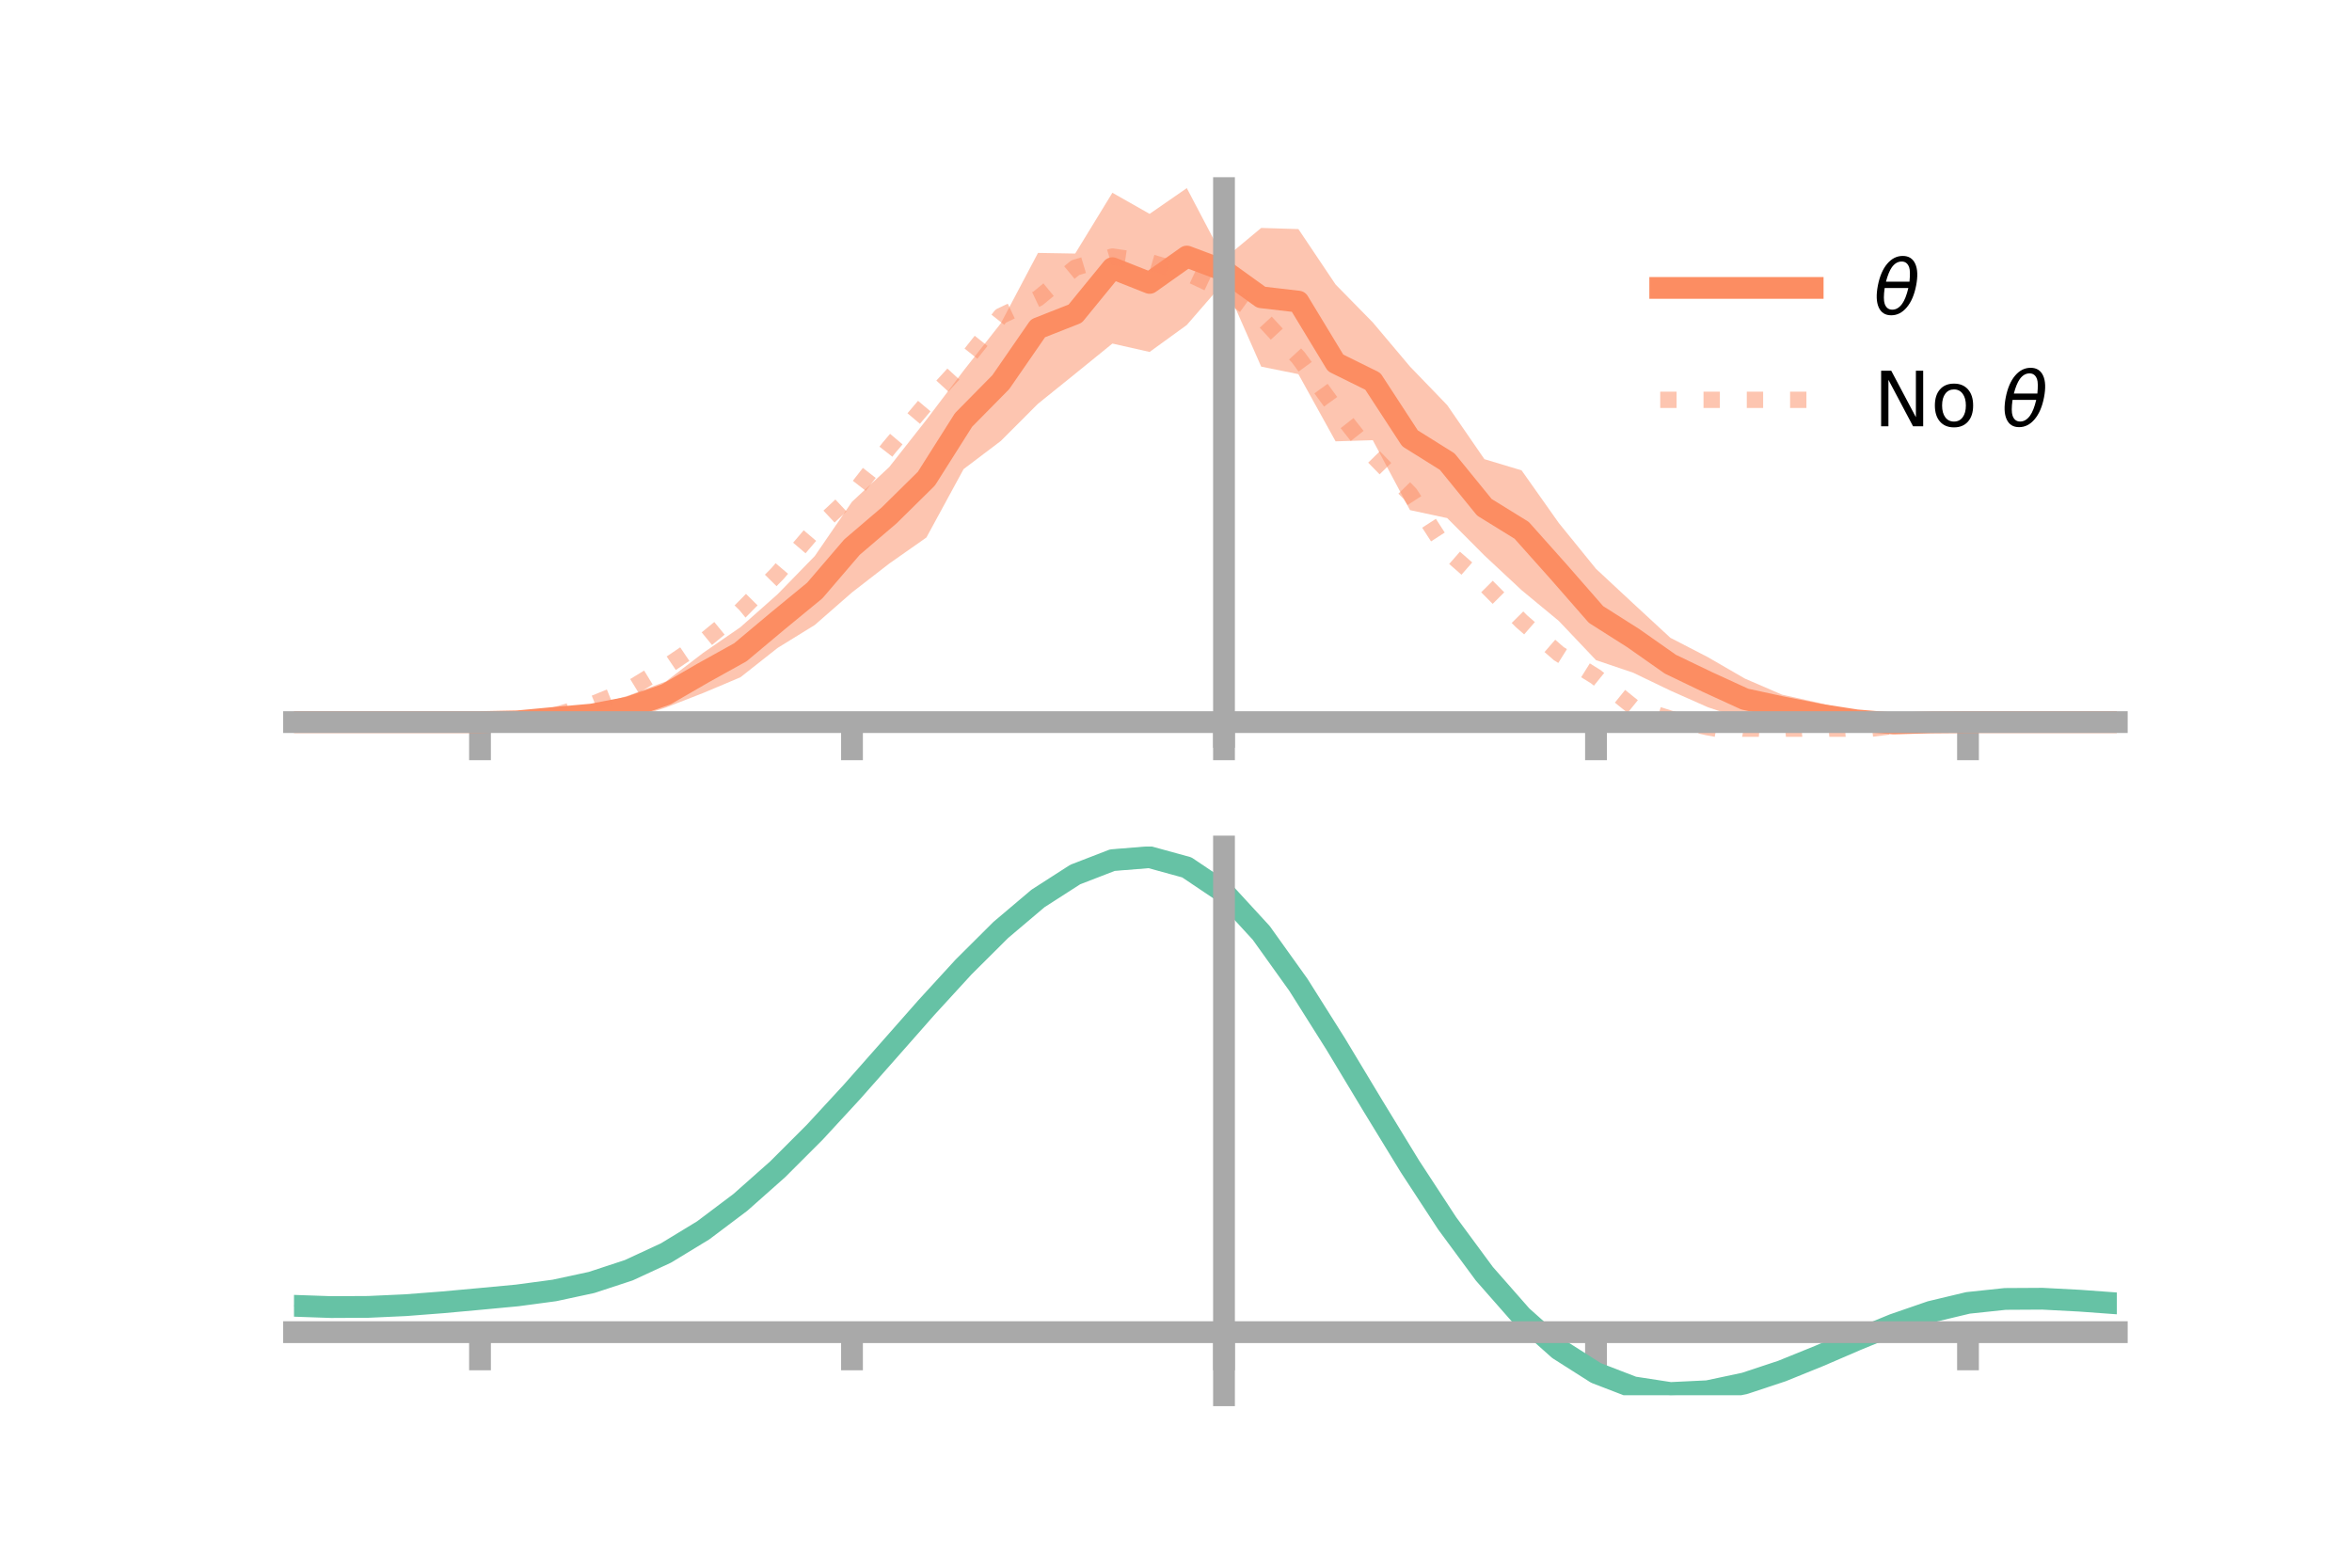 <?xml version="1.0" encoding="utf-8" standalone="no"?>
<!DOCTYPE svg PUBLIC "-//W3C//DTD SVG 1.1//EN"
  "http://www.w3.org/Graphics/SVG/1.1/DTD/svg11.dtd">
<!-- Created with matplotlib (https://matplotlib.org/) -->
<svg height="144pt" version="1.1" viewBox="0 0 216 144" width="216pt" xmlns="http://www.w3.org/2000/svg" xmlns:xlink="http://www.w3.org/1999/xlink">
 <defs>
  <style type="text/css">*{stroke-linecap:butt;stroke-linejoin:round;}</style>
 </defs>
 <g id="figure_1">
  <g id="patch_1">
   <path d="M 0 144 
L 216 144 
L 216 0 
L 0 0 
z
" style="fill:none;"/>
  </g>
  <g id="axes_1">
   <g id="patch_2">
    <path d="M 27 67.68 
L 194.4 67.68 
L 194.4 17.28 
L 27 17.28 
z
" style="fill:none;"/>
   </g>
   <g id="PolyCollection_1">
    <path clip-path="url(#p04c25ec14e)" d="M 27 66.328 
L 27 66.328 
L 30.416 66.328 
L 33.833 66.328 
L 37.249 66.328 
L 40.665 66.328 
L 44.082 66.327 
L 47.498 66.122 
L 50.914 65.535 
L 54.331 64.91 
L 57.747 63.879 
L 61.163 62.589 
L 64.58 59.966 
L 67.996 57.611 
L 71.412 54.583 
L 74.829 51.073 
L 78.245 46.089 
L 81.661 42.904 
L 85.078 38.56 
L 88.494 34.045 
L 91.91 29.7 
L 95.327 23.23 
L 98.743 23.29 
L 102.159 17.707 
L 105.576 19.645 
L 108.992 17.28 
L 112.408 23.782 
L 115.824 20.937 
L 119.241 21.042 
L 122.657 26.133 
L 126.073 29.616 
L 129.49 33.671 
L 132.906 37.211 
L 136.322 42.176 
L 139.739 43.206 
L 143.155 48.039 
L 146.571 52.249 
L 149.988 55.43 
L 153.404 58.586 
L 156.82 60.351 
L 160.237 62.327 
L 163.653 63.807 
L 167.069 64.565 
L 170.486 65.431 
L 173.902 66.043 
L 177.318 66.218 
L 180.735 66.327 
L 184.151 66.328 
L 187.567 66.328 
L 190.984 66.328 
L 194.4 66.328 
L 194.4 66.328 
L 194.4 66.328 
L 190.984 66.328 
L 187.567 66.328 
L 184.151 66.328 
L 180.735 66.328 
L 177.318 66.496 
L 173.902 66.861 
L 170.486 66.901 
L 167.069 66.708 
L 163.653 66.114 
L 160.237 66.11 
L 156.82 64.953 
L 153.404 63.436 
L 149.988 61.793 
L 146.571 60.637 
L 143.155 57.035 
L 139.739 54.21 
L 136.322 51.02 
L 132.906 47.59 
L 129.49 46.857 
L 126.073 40.434 
L 122.657 40.539 
L 119.241 34.367 
L 115.824 33.676 
L 112.408 25.914 
L 108.992 29.852 
L 105.576 32.328 
L 102.159 31.558 
L 98.743 34.333 
L 95.327 37.086 
L 91.91 40.505 
L 88.494 43.091 
L 85.078 49.372 
L 81.661 51.77 
L 78.245 54.418 
L 74.829 57.406 
L 71.412 59.516 
L 67.996 62.213 
L 64.58 63.654 
L 61.163 64.985 
L 57.747 66.086 
L 54.331 66.365 
L 50.914 66.348 
L 47.498 66.4 
L 44.082 66.328 
L 40.665 66.328 
L 37.249 66.328 
L 33.833 66.328 
L 30.416 66.328 
L 27 66.328 
z
" style="fill:#fc8d62;fill-opacity:0.5;"/>
   </g>
   <g id="matplotlib.axis_1">
    <g id="xtick_1">
     <g id="line2d_1">
      <defs>
       <path d="M 0 0 
L 0 3.5 
" id="mcd652e03fe" style="stroke:#a9a9a9;stroke-width:2;"/>
      </defs>
      <g>
       <use style="fill:#a9a9a9;stroke:#a9a9a9;stroke-width:2;" x="44.082" xlink:href="#mcd652e03fe" y="66.328"/>
      </g>
     </g>
    </g>
    <g id="xtick_2">
     <g id="line2d_2">
      <g>
       <use style="fill:#a9a9a9;stroke:#a9a9a9;stroke-width:2;" x="78.245" xlink:href="#mcd652e03fe" y="66.328"/>
      </g>
     </g>
    </g>
    <g id="xtick_3">
     <g id="line2d_3">
      <g>
       <use style="fill:#a9a9a9;stroke:#a9a9a9;stroke-width:2;" x="112.408" xlink:href="#mcd652e03fe" y="66.328"/>
      </g>
     </g>
    </g>
    <g id="xtick_4">
     <g id="line2d_4">
      <g>
       <use style="fill:#a9a9a9;stroke:#a9a9a9;stroke-width:2;" x="146.571" xlink:href="#mcd652e03fe" y="66.328"/>
      </g>
     </g>
    </g>
    <g id="xtick_5">
     <g id="line2d_5">
      <g>
       <use style="fill:#a9a9a9;stroke:#a9a9a9;stroke-width:2;" x="180.735" xlink:href="#mcd652e03fe" y="66.328"/>
      </g>
     </g>
    </g>
   </g>
   <g id="matplotlib.axis_2"/>
   <g id="line2d_6">
    <path clip-path="url(#p04c25ec14e)" d="M 27 66.328 
L 30.416 66.328 
L 33.833 66.328 
L 37.249 66.328 
L 40.665 66.328 
L 44.082 66.328 
L 47.498 66.261 
L 50.914 65.941 
L 54.331 65.638 
L 57.747 64.983 
L 61.163 63.787 
L 64.58 61.81 
L 67.996 59.912 
L 71.412 57.05 
L 74.829 54.24 
L 78.245 50.254 
L 81.661 47.337 
L 85.078 43.966 
L 88.494 38.568 
L 91.91 35.103 
L 95.327 30.158 
L 98.743 28.812 
L 102.159 24.633 
L 105.576 25.986 
L 108.992 23.566 
L 112.408 24.848 
L 115.824 27.306 
L 119.241 27.704 
L 122.657 33.336 
L 126.073 35.025 
L 129.49 40.264 
L 132.906 42.4 
L 136.322 46.598 
L 139.739 48.708 
L 143.155 52.537 
L 146.571 56.443 
L 149.988 58.612 
L 153.404 61.011 
L 156.82 62.652 
L 160.237 64.218 
L 163.653 64.961 
L 167.069 65.636 
L 170.486 66.166 
L 173.902 66.452 
L 177.318 66.357 
L 180.735 66.328 
L 184.151 66.328 
L 187.567 66.328 
L 190.984 66.328 
L 194.4 66.328 
" style="fill:none;stroke:#fc8d62;stroke-linecap:square;stroke-width:2;"/>
   </g>
   <g id="line2d_7">
    <path clip-path="url(#p04c25ec14e)" d="M 27 66.328 
L 30.416 66.328 
L 33.833 66.328 
L 37.249 66.328 
L 40.665 66.328 
L 44.082 66.325 
L 47.498 66.161 
L 50.914 65.72 
L 54.331 64.712 
L 57.747 63.332 
L 61.163 61.248 
L 64.58 58.939 
L 67.996 56.139 
L 71.412 52.676 
L 74.829 48.671 
L 78.245 45.479 
L 81.661 41.104 
L 85.078 37.067 
L 88.494 33.334 
L 91.91 29.03 
L 95.327 27.41 
L 98.743 24.592 
L 102.159 23.566 
L 105.576 24.064 
L 108.992 25.07 
L 112.408 26.679 
L 115.824 29.14 
L 119.241 32.842 
L 122.657 37.532 
L 126.073 41.856 
L 129.49 45.36 
L 132.906 50.647 
L 136.322 53.638 
L 139.739 57.074 
L 143.155 60.041 
L 146.571 62.173 
L 149.988 64.935 
L 153.404 66.024 
L 156.82 66.796 
L 160.237 67.427 
L 163.653 67.68 
L 167.069 67.366 
L 170.486 67.106 
L 173.902 66.678 
L 177.318 66.46 
L 180.735 66.33 
L 184.151 66.328 
L 187.567 66.328 
L 190.984 66.328 
L 194.4 66.328 
" style="fill:none;stroke:#fc8d62;stroke-dasharray:1.5,2.475;stroke-dashoffset:0;stroke-opacity:0.5;stroke-width:1.5;"/>
   </g>
   <g id="patch_3">
    <path d="M 112.408 67.68 
L 112.408 17.28 
" style="fill:none;stroke:#a9a9a9;stroke-linecap:square;stroke-linejoin:miter;stroke-width:2;"/>
   </g>
   <g id="patch_4">
    <path d="M 194.4 67.68 
L 194.4 17.28 
" style="fill:none;"/>
   </g>
   <g id="patch_5">
    <path d="M 27 66.328 
L 194.4 66.328 
" style="fill:none;stroke:#a9a9a9;stroke-linecap:square;stroke-linejoin:miter;stroke-width:2;"/>
   </g>
   <g id="patch_6">
    <path d="M 27 17.28 
L 194.4 17.28 
" style="fill:none;"/>
   </g>
   <g id="legend_1">
    <g id="line2d_8">
     <path d="M 152.47 26.449 
L 166.47 26.449 
" style="fill:none;stroke:#fc8d62;stroke-linecap:square;stroke-width:2;"/>
    </g>
    <g id="line2d_9"/>
    <g id="text_1">
     <!-- $\theta$ -->
     <g transform="translate(172.07 28.899)scale(0.07 -0.07)">
      <defs>
       <path d="M 45.516 34.672 
L 14.453 34.672 
Q 12.359 20.062 14.5 13.875 
Q 17.188 6.25 24.469 6.25 
Q 31.781 6.25 37.359 13.922 
Q 42.234 20.656 45.516 34.672 
z
M 47.016 42.969 
Q 48.344 56.844 46.625 61.719 
Q 43.953 69.438 36.766 69.438 
Q 29.297 69.438 23.828 61.812 
Q 19.531 55.672 16.156 42.969 
z
M 38.188 76.766 
Q 49.906 76.766 54.594 66.406 
Q 59.281 56.109 55.719 37.844 
Q 52.203 19.625 43.453 9.281 
Q 34.766 -1.125 23.047 -1.125 
Q 11.281 -1.125 6.641 9.281 
Q 2 19.625 5.516 37.844 
Q 9.078 56.109 17.719 66.406 
Q 26.422 76.766 38.188 76.766 
z
" id="DejaVuSans-Oblique-952"/>
      </defs>
      <use transform="translate(0 0.234)" xlink:href="#DejaVuSans-Oblique-952"/>
     </g>
    </g>
    <g id="line2d_10">
     <path d="M 152.47 36.724 
L 166.47 36.724 
" style="fill:none;stroke:#fc8d62;stroke-dasharray:1.5,2.475;stroke-dashoffset:0;stroke-opacity:0.5;stroke-width:1.5;"/>
    </g>
    <g id="line2d_11"/>
    <g id="text_2">
     <!-- No $\theta$ -->
     <g transform="translate(172.07 39.174)scale(0.07 -0.07)">
      <defs>
       <path d="M 9.812 72.906 
L 23.094 72.906 
L 55.422 11.922 
L 55.422 72.906 
L 64.984 72.906 
L 64.984 0 
L 51.703 0 
L 19.391 60.984 
L 19.391 0 
L 9.812 0 
z
" id="DejaVuSans-78"/>
       <path d="M 30.609 48.391 
Q 23.391 48.391 19.188 42.75 
Q 14.984 37.109 14.984 27.297 
Q 14.984 17.484 19.156 11.844 
Q 23.344 6.203 30.609 6.203 
Q 37.797 6.203 41.984 11.859 
Q 46.188 17.531 46.188 27.297 
Q 46.188 37.016 41.984 42.703 
Q 37.797 48.391 30.609 48.391 
z
M 30.609 56 
Q 42.328 56 49.016 48.375 
Q 55.719 40.766 55.719 27.297 
Q 55.719 13.875 49.016 6.219 
Q 42.328 -1.422 30.609 -1.422 
Q 18.844 -1.422 12.172 6.219 
Q 5.516 13.875 5.516 27.297 
Q 5.516 40.766 12.172 48.375 
Q 18.844 56 30.609 56 
z
" id="DejaVuSans-111"/>
       <path id="DejaVuSans-32"/>
      </defs>
      <use transform="translate(0 0.234)" xlink:href="#DejaVuSans-78"/>
      <use transform="translate(74.805 0.234)" xlink:href="#DejaVuSans-111"/>
      <use transform="translate(135.986 0.234)" xlink:href="#DejaVuSans-32"/>
      <use transform="translate(167.773 0.234)" xlink:href="#DejaVuSans-Oblique-952"/>
     </g>
    </g>
   </g>
  </g>
  <g id="axes_2">
   <g id="patch_7">
    <path d="M 27 128.16 
L 194.4 128.16 
L 194.4 77.76 
L 27 77.76 
z
" style="fill:none;"/>
   </g>
   <g id="PolyCollection_2">
    <path clip-path="url(#p99d79a7446)" d="M 27 119.989 
L 27 119.896 
L 30.416 120.022 
L 33.833 120.002 
L 37.249 119.837 
L 40.665 119.561 
L 44.082 119.237 
L 47.498 118.906 
L 50.914 118.441 
L 54.331 117.695 
L 57.747 116.556 
L 61.163 114.947 
L 64.58 112.828 
L 67.996 110.199 
L 71.412 107.1 
L 74.829 103.602 
L 78.245 99.808 
L 81.661 95.85 
L 85.078 91.879 
L 88.494 88.064 
L 91.91 84.586 
L 95.327 81.631 
L 98.743 79.387 
L 102.159 78.039 
L 105.576 77.76 
L 108.992 78.716 
L 112.408 81.05 
L 115.824 84.825 
L 119.241 89.675 
L 122.657 95.181 
L 126.073 100.949 
L 129.49 106.634 
L 132.906 111.946 
L 136.322 116.659 
L 139.739 120.609 
L 143.155 123.7 
L 146.571 125.895 
L 149.988 127.221 
L 153.404 127.75 
L 156.82 127.591 
L 160.237 126.879 
L 163.653 125.764 
L 167.069 124.402 
L 170.486 122.954 
L 173.902 121.572 
L 177.318 120.404 
L 180.735 119.594 
L 184.151 119.232 
L 187.567 119.217 
L 190.984 119.405 
L 194.4 119.666 
L 194.4 119.781 
L 194.4 119.781 
L 190.984 119.542 
L 187.567 119.372 
L 184.151 119.395 
L 180.735 119.761 
L 177.318 120.581 
L 173.902 121.774 
L 170.486 123.199 
L 167.069 124.697 
L 163.653 126.104 
L 160.237 127.256 
L 156.82 127.99 
L 153.404 128.16 
L 149.988 127.638 
L 146.571 126.331 
L 143.155 124.182 
L 139.739 121.178 
L 136.322 117.354 
L 132.906 112.799 
L 129.49 107.665 
L 126.073 102.167 
L 122.657 96.584 
L 119.241 91.25 
L 115.824 86.549 
L 112.408 82.89 
L 108.992 80.633 
L 105.576 79.711 
L 102.159 79.979 
L 98.743 81.274 
L 95.327 83.425 
L 91.91 86.254 
L 88.494 89.578 
L 85.078 93.219 
L 81.661 97.005 
L 78.245 100.776 
L 74.829 104.389 
L 71.412 107.723 
L 67.996 110.682 
L 64.58 113.199 
L 61.163 115.239 
L 57.747 116.797 
L 54.331 117.905 
L 50.914 118.63 
L 47.498 119.077 
L 44.082 119.389 
L 40.665 119.689 
L 37.249 119.94 
L 33.833 120.087 
L 30.416 120.102 
L 27 119.989 
z
" style="fill:#66c2a5;fill-opacity:0.5;"/>
   </g>
   <g id="matplotlib.axis_3">
    <g id="xtick_6">
     <g id="line2d_12">
      <g>
       <use style="fill:#a9a9a9;stroke:#a9a9a9;stroke-width:2;" x="44.082" xlink:href="#mcd652e03fe" y="122.366"/>
      </g>
     </g>
    </g>
    <g id="xtick_7">
     <g id="line2d_13">
      <g>
       <use style="fill:#a9a9a9;stroke:#a9a9a9;stroke-width:2;" x="78.245" xlink:href="#mcd652e03fe" y="122.366"/>
      </g>
     </g>
    </g>
    <g id="xtick_8">
     <g id="line2d_14">
      <g>
       <use style="fill:#a9a9a9;stroke:#a9a9a9;stroke-width:2;" x="112.408" xlink:href="#mcd652e03fe" y="122.366"/>
      </g>
     </g>
    </g>
    <g id="xtick_9">
     <g id="line2d_15">
      <g>
       <use style="fill:#a9a9a9;stroke:#a9a9a9;stroke-width:2;" x="146.571" xlink:href="#mcd652e03fe" y="122.366"/>
      </g>
     </g>
    </g>
    <g id="xtick_10">
     <g id="line2d_16">
      <g>
       <use style="fill:#a9a9a9;stroke:#a9a9a9;stroke-width:2;" x="180.735" xlink:href="#mcd652e03fe" y="122.366"/>
      </g>
     </g>
    </g>
   </g>
   <g id="matplotlib.axis_4"/>
   <g id="line2d_17">
    <path clip-path="url(#p99d79a7446)" d="M 27 119.943 
L 30.416 120.062 
L 33.833 120.044 
L 37.249 119.888 
L 40.665 119.625 
L 44.082 119.313 
L 47.498 118.992 
L 50.914 118.535 
L 54.331 117.8 
L 57.747 116.676 
L 61.163 115.093 
L 64.58 113.014 
L 67.996 110.441 
L 71.412 107.411 
L 74.829 103.995 
L 78.245 100.292 
L 81.661 96.427 
L 85.078 92.549 
L 88.494 88.821 
L 91.91 85.42 
L 95.327 82.528 
L 98.743 80.331 
L 102.159 79.009 
L 105.576 78.735 
L 108.992 79.674 
L 112.408 81.97 
L 115.824 85.687 
L 119.241 90.463 
L 122.657 95.882 
L 126.073 101.558 
L 129.49 107.15 
L 132.906 112.373 
L 136.322 117.006 
L 139.739 120.894 
L 143.155 123.941 
L 146.571 126.113 
L 149.988 127.43 
L 153.404 127.955 
L 156.82 127.791 
L 160.237 127.067 
L 163.653 125.934 
L 167.069 124.549 
L 170.486 123.076 
L 173.902 121.673 
L 177.318 120.493 
L 180.735 119.677 
L 184.151 119.314 
L 187.567 119.294 
L 190.984 119.474 
L 194.4 119.723 
" style="fill:none;stroke:#66c2a5;stroke-linecap:square;stroke-width:2;"/>
   </g>
   <g id="patch_8">
    <path d="M 112.408 128.16 
L 112.408 77.76 
" style="fill:none;stroke:#a9a9a9;stroke-linecap:square;stroke-linejoin:miter;stroke-width:2;"/>
   </g>
   <g id="patch_9">
    <path d="M 194.4 128.16 
L 194.4 77.76 
" style="fill:none;"/>
   </g>
   <g id="patch_10">
    <path d="M 27 122.366 
L 194.4 122.366 
" style="fill:none;stroke:#a9a9a9;stroke-linecap:square;stroke-linejoin:miter;stroke-width:2;"/>
   </g>
   <g id="patch_11">
    <path d="M 27 77.76 
L 194.4 77.76 
" style="fill:none;"/>
   </g>
  </g>
 </g>
 <defs>
  <clipPath id="p04c25ec14e">
   <rect height="50.4" width="167.4" x="27" y="17.28"/>
  </clipPath>
  <clipPath id="p99d79a7446">
   <rect height="50.4" width="167.4" x="27" y="77.76"/>
  </clipPath>
 </defs>
</svg>

